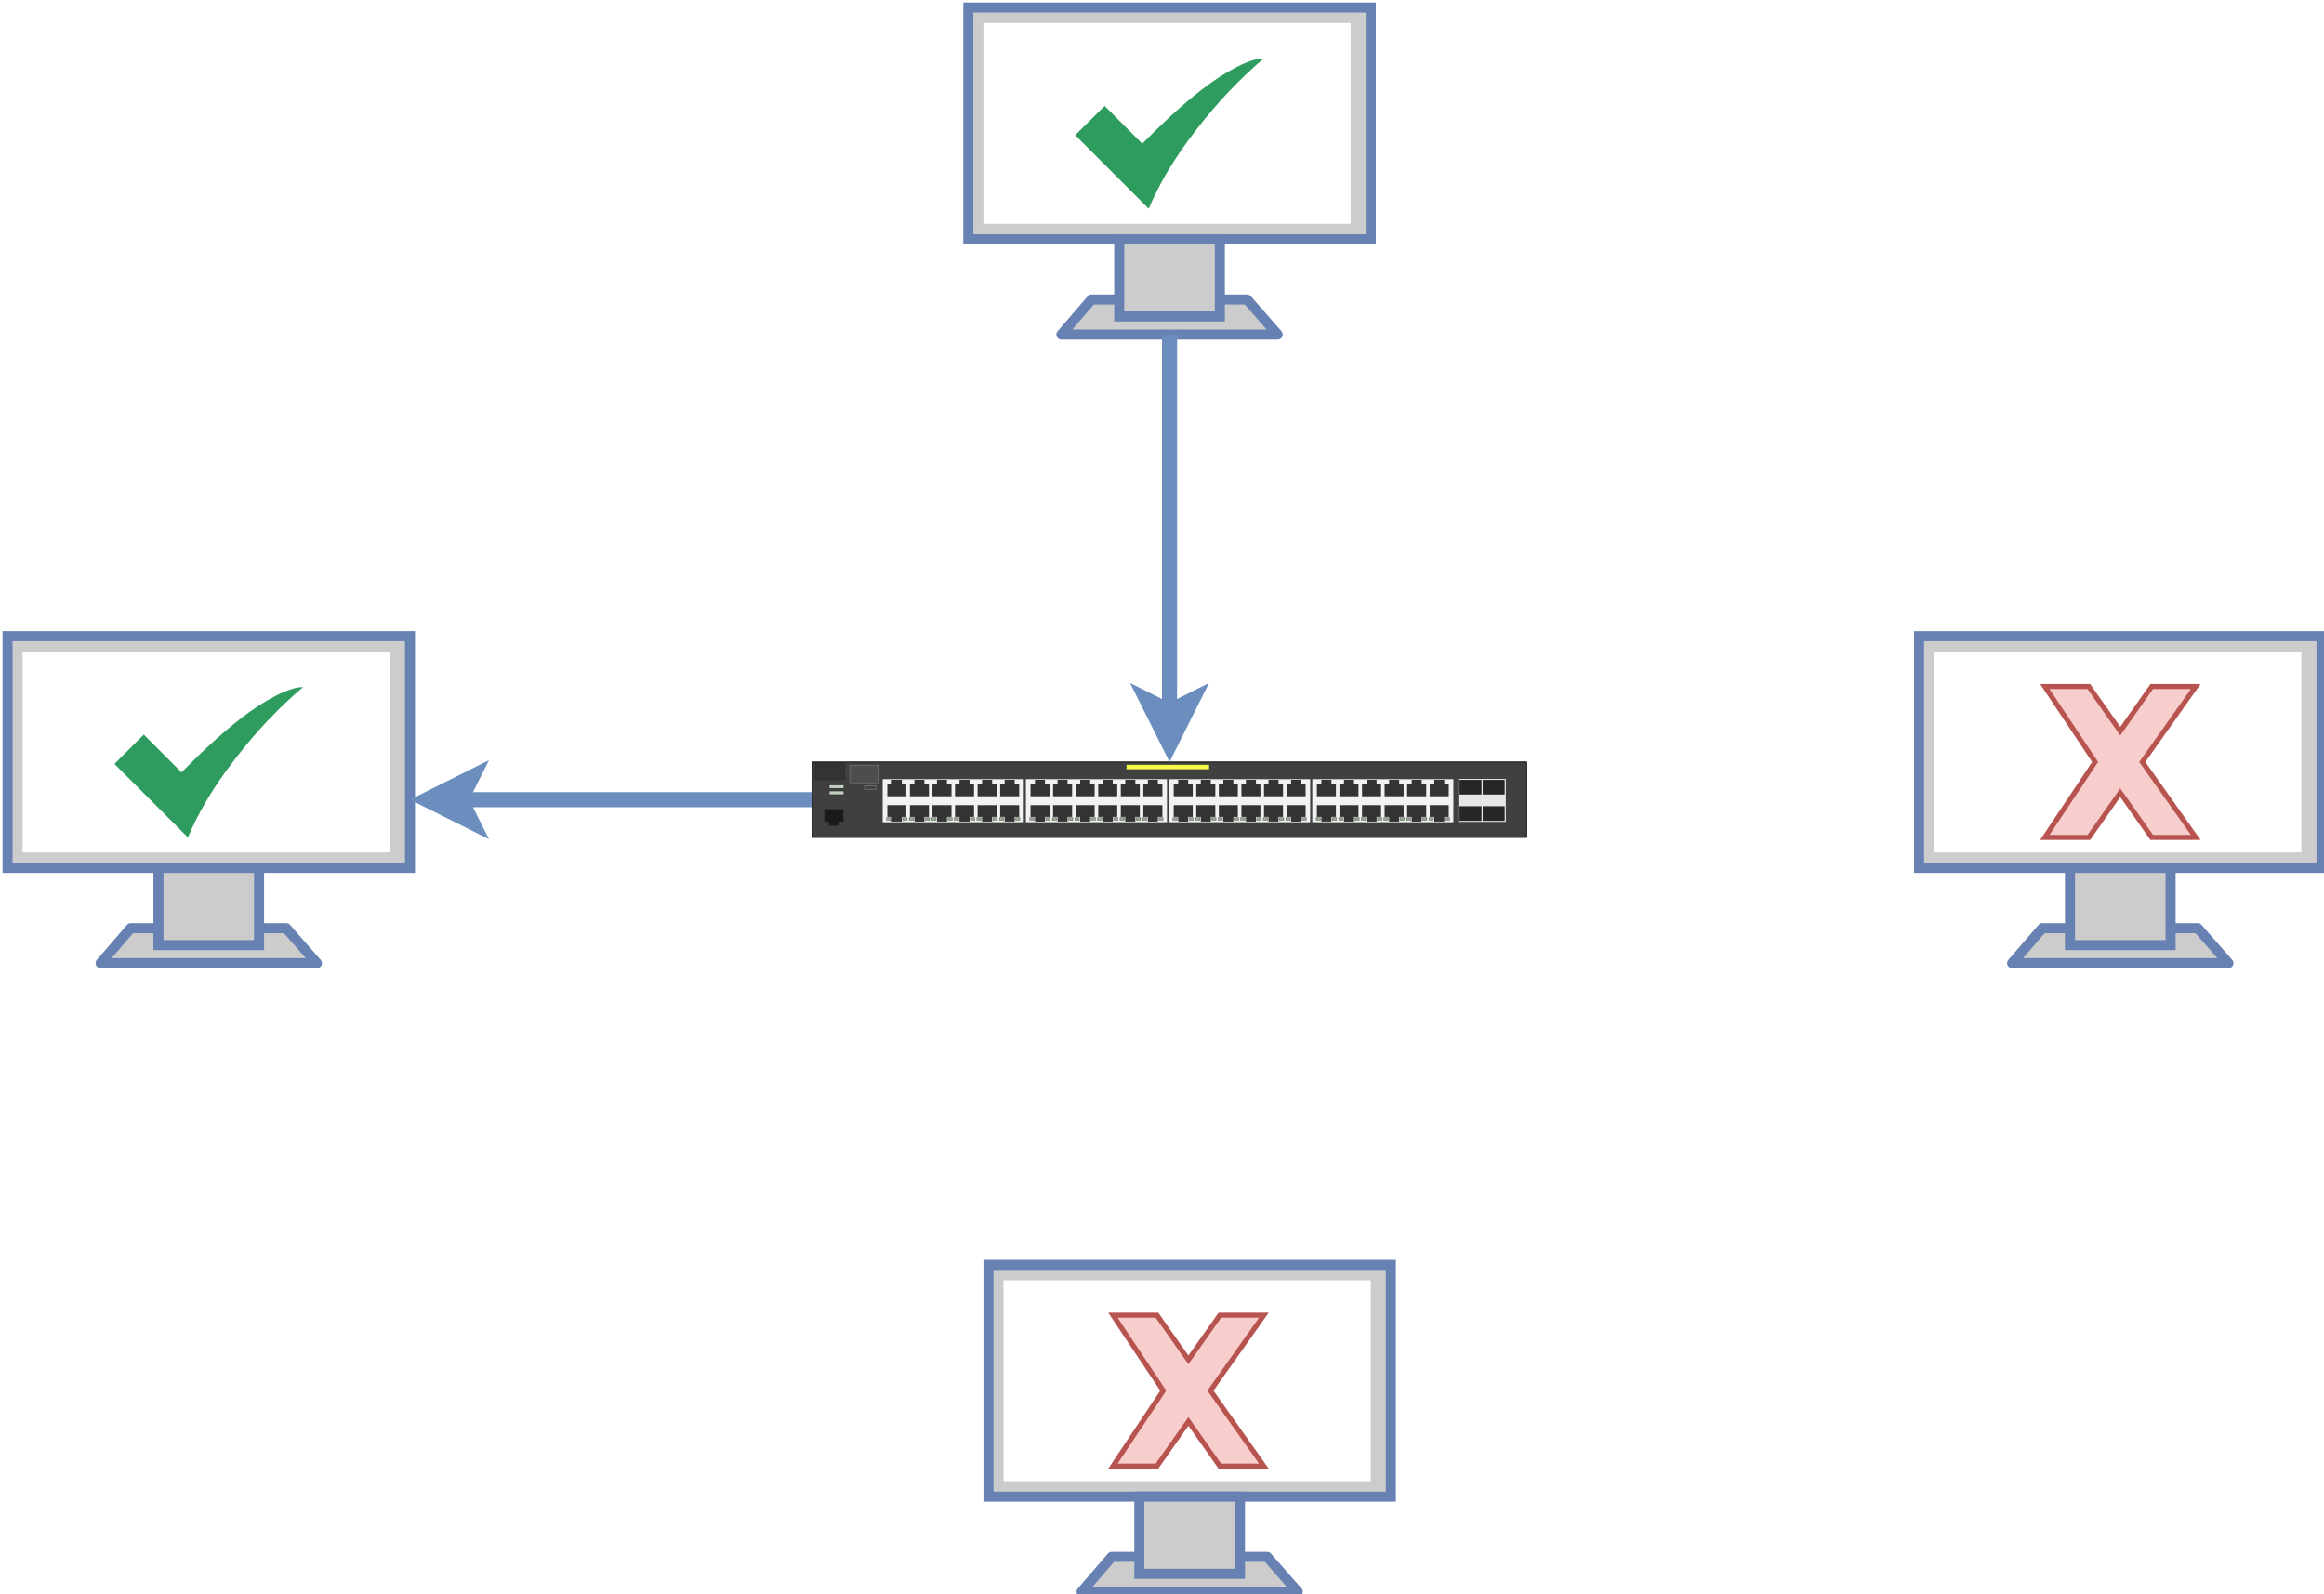 <?xml version="1.0" encoding="UTF-8"?>
<!-- Do not edit this file with editors other than draw.io -->
<!DOCTYPE svg PUBLIC "-//W3C//DTD SVG 1.1//EN" "http://www.w3.org/Graphics/SVG/1.1/DTD/svg11.dtd">
<svg xmlns="http://www.w3.org/2000/svg" xmlns:xlink="http://www.w3.org/1999/xlink" version="1.1" width="462px" height="317px" viewBox="-0.5 -0.5 462 317" content="&lt;mxfile host=&quot;app.diagrams.net&quot; modified=&quot;2024-04-29T02:53:35.662Z&quot; agent=&quot;Mozilla/5.0 (Macintosh; Intel Mac OS X 10_15_7) AppleWebKit/537.36 (KHTML, like Gecko) Chrome/123.0.0.0 Safari/537.36&quot; version=&quot;24.2.5&quot; etag=&quot;wze6toTWiTeZDdFDfbBp&quot; scale=&quot;1&quot; border=&quot;0&quot;&gt;&#10;  &lt;diagram name=&quot;Page-1&quot; id=&quot;V6qletcyMnasx_JX09Fl&quot;&gt;&#10;    &lt;mxGraphModel dx=&quot;1434&quot; dy=&quot;761&quot; grid=&quot;1&quot; gridSize=&quot;10&quot; guides=&quot;1&quot; tooltips=&quot;1&quot; connect=&quot;1&quot; arrows=&quot;1&quot; fold=&quot;1&quot; page=&quot;1&quot; pageScale=&quot;1&quot; pageWidth=&quot;850&quot; pageHeight=&quot;1100&quot; math=&quot;0&quot; shadow=&quot;0&quot;&gt;&#10;      &lt;root&gt;&#10;        &lt;mxCell id=&quot;0&quot; /&gt;&#10;        &lt;mxCell id=&quot;1&quot; parent=&quot;0&quot; /&gt;&#10;        &lt;mxCell id=&quot;2&quot; value=&quot;&quot; style=&quot;html=1;verticalLabelPosition=bottom;verticalAlign=top;outlineConnect=0;shadow=0;dashed=0;shape=mxgraph.rack.hpe_aruba.switches.j9772a_2530_48g_poeplus_switch;&quot; vertex=&quot;1&quot; parent=&quot;1&quot;&gt;&#10;          &lt;mxGeometry x=&quot;350&quot; y=&quot;380&quot; width=&quot;142&quot; height=&quot;15&quot; as=&quot;geometry&quot; /&gt;&#10;        &lt;/mxCell&gt;&#10;        &lt;mxCell id=&quot;3&quot; value=&quot;&quot; style=&quot;fontColor=#0066CC;verticalAlign=top;verticalLabelPosition=bottom;labelPosition=center;align=center;html=1;outlineConnect=0;fillColor=#CCCCCC;strokeColor=#6881B3;gradientColor=none;gradientDirection=north;strokeWidth=2;shape=mxgraph.networks.monitor;&quot; vertex=&quot;1&quot; parent=&quot;1&quot;&gt;&#10;          &lt;mxGeometry x=&quot;381&quot; y=&quot;230&quot; width=&quot;80&quot; height=&quot;65&quot; as=&quot;geometry&quot; /&gt;&#10;        &lt;/mxCell&gt;&#10;        &lt;mxCell id=&quot;4&quot; value=&quot;&quot; style=&quot;fontColor=#0066CC;verticalAlign=top;verticalLabelPosition=bottom;labelPosition=center;align=center;html=1;outlineConnect=0;fillColor=#CCCCCC;strokeColor=#6881B3;gradientColor=none;gradientDirection=north;strokeWidth=2;shape=mxgraph.networks.monitor;&quot; vertex=&quot;1&quot; parent=&quot;1&quot;&gt;&#10;          &lt;mxGeometry x=&quot;570&quot; y=&quot;355&quot; width=&quot;80&quot; height=&quot;65&quot; as=&quot;geometry&quot; /&gt;&#10;        &lt;/mxCell&gt;&#10;        &lt;mxCell id=&quot;5&quot; value=&quot;&quot; style=&quot;fontColor=#0066CC;verticalAlign=top;verticalLabelPosition=bottom;labelPosition=center;align=center;html=1;outlineConnect=0;fillColor=#CCCCCC;strokeColor=#6881B3;gradientColor=none;gradientDirection=north;strokeWidth=2;shape=mxgraph.networks.monitor;&quot; vertex=&quot;1&quot; parent=&quot;1&quot;&gt;&#10;          &lt;mxGeometry x=&quot;190&quot; y=&quot;355&quot; width=&quot;80&quot; height=&quot;65&quot; as=&quot;geometry&quot; /&gt;&#10;        &lt;/mxCell&gt;&#10;        &lt;mxCell id=&quot;6&quot; value=&quot;&quot; style=&quot;fontColor=#0066CC;verticalAlign=top;verticalLabelPosition=bottom;labelPosition=center;align=center;html=1;outlineConnect=0;fillColor=#CCCCCC;strokeColor=#6881B3;gradientColor=none;gradientDirection=north;strokeWidth=2;shape=mxgraph.networks.monitor;&quot; vertex=&quot;1&quot; parent=&quot;1&quot;&gt;&#10;          &lt;mxGeometry x=&quot;385&quot; y=&quot;480&quot; width=&quot;80&quot; height=&quot;65&quot; as=&quot;geometry&quot; /&gt;&#10;        &lt;/mxCell&gt;&#10;        &lt;mxCell id=&quot;7&quot; value=&quot;&quot; style=&quot;endArrow=classic;html=1;rounded=0;exitX=0.5;exitY=1;exitDx=0;exitDy=0;exitPerimeter=0;fillColor=#dae8fc;strokeColor=#6c8ebf;strokeWidth=3;&quot; edge=&quot;1&quot; source=&quot;3&quot; target=&quot;2&quot; parent=&quot;1&quot;&gt;&#10;          &lt;mxGeometry width=&quot;50&quot; height=&quot;50&quot; relative=&quot;1&quot; as=&quot;geometry&quot;&gt;&#10;            &lt;mxPoint x=&quot;400&quot; y=&quot;420&quot; as=&quot;sourcePoint&quot; /&gt;&#10;            &lt;mxPoint x=&quot;450&quot; y=&quot;370&quot; as=&quot;targetPoint&quot; /&gt;&#10;          &lt;/mxGeometry&gt;&#10;        &lt;/mxCell&gt;&#10;        &lt;mxCell id=&quot;8&quot; value=&quot;&quot; style=&quot;endArrow=classic;html=1;rounded=0;fillColor=#dae8fc;strokeColor=#6c8ebf;strokeWidth=3;&quot; edge=&quot;1&quot; source=&quot;2&quot; target=&quot;5&quot; parent=&quot;1&quot;&gt;&#10;          &lt;mxGeometry width=&quot;50&quot; height=&quot;50&quot; relative=&quot;1&quot; as=&quot;geometry&quot;&gt;&#10;            &lt;mxPoint x=&quot;400&quot; y=&quot;420&quot; as=&quot;sourcePoint&quot; /&gt;&#10;            &lt;mxPoint x=&quot;450&quot; y=&quot;370&quot; as=&quot;targetPoint&quot; /&gt;&#10;          &lt;/mxGeometry&gt;&#10;        &lt;/mxCell&gt;&#10;        &lt;mxCell id=&quot;9&quot; value=&quot;&quot; style=&quot;sketch=0;html=1;aspect=fixed;strokeColor=none;shadow=0;align=center;fillColor=#2D9C5E;verticalAlign=top;labelPosition=center;verticalLabelPosition=bottom;shape=mxgraph.gcp2.check&quot; vertex=&quot;1&quot; parent=&quot;1&quot;&gt;&#10;          &lt;mxGeometry x=&quot;402.25&quot; y=&quot;240&quot; width=&quot;37.5&quot; height=&quot;30&quot; as=&quot;geometry&quot; /&gt;&#10;        &lt;/mxCell&gt;&#10;        &lt;mxCell id=&quot;10&quot; value=&quot;&quot; style=&quot;sketch=0;html=1;aspect=fixed;strokeColor=none;shadow=0;align=center;fillColor=#2D9C5E;verticalAlign=top;labelPosition=center;verticalLabelPosition=bottom;shape=mxgraph.gcp2.check&quot; vertex=&quot;1&quot; parent=&quot;1&quot;&gt;&#10;          &lt;mxGeometry x=&quot;211.25&quot; y=&quot;365&quot; width=&quot;37.5&quot; height=&quot;30&quot; as=&quot;geometry&quot; /&gt;&#10;        &lt;/mxCell&gt;&#10;        &lt;mxCell id=&quot;11&quot; value=&quot;&quot; style=&quot;verticalLabelPosition=bottom;verticalAlign=top;html=1;shape=mxgraph.basic.x;fillColor=#f8cecc;strokeColor=#b85450;&quot; vertex=&quot;1&quot; parent=&quot;1&quot;&gt;&#10;          &lt;mxGeometry x=&quot;409.75&quot; y=&quot;490&quot; width=&quot;30&quot; height=&quot;30&quot; as=&quot;geometry&quot; /&gt;&#10;        &lt;/mxCell&gt;&#10;        &lt;mxCell id=&quot;12&quot; value=&quot;&quot; style=&quot;verticalLabelPosition=bottom;verticalAlign=top;html=1;shape=mxgraph.basic.x;fillColor=#f8cecc;strokeColor=#b85450;&quot; vertex=&quot;1&quot; parent=&quot;1&quot;&gt;&#10;          &lt;mxGeometry x=&quot;595&quot; y=&quot;365&quot; width=&quot;30&quot; height=&quot;30&quot; as=&quot;geometry&quot; /&gt;&#10;        &lt;/mxCell&gt;&#10;      &lt;/root&gt;&#10;    &lt;/mxGraphModel&gt;&#10;  &lt;/diagram&gt;&#10;&lt;/mxfile&gt;&#10;" style="background-color: rgb(255, 255, 255);"><defs/><rect fill="#ffffff" width="100%" height="100%" x="0" y="0"/><g><g><rect x="161" y="151" width="142" height="15" fill="#404040" stroke="#0b0b0b" stroke-width="0.17" pointer-events="all"/><path d="M 163.39 160.38 L 163.39 162.89 L 164.25 162.89 L 164.25 163.68 L 166.36 163.68 L 166.36 162.89 L 167.16 162.89 L 167.16 160.38 L 163.39 160.38 Z" fill="#1a1a1a" stroke="#333" stroke-width="0.17" stroke-miterlimit="10" pointer-events="all"/><rect x="161" y="151" width="0" height="0" fill="none" stroke="rgb(0, 0, 0)" pointer-events="all"/><rect x="161.56" y="151.28" width="5.81" height="3.23" fill="#333" stroke="#282828" stroke-width="0.13" pointer-events="all"/><rect x="168.43" y="151.64" width="5.81" height="3.5" fill="#4d4d4d" stroke="#808080" stroke-width="0.1" pointer-events="all"/><path d="M 164.33 156.76 L 167.28 156.76 L 167.28 157.51 L 164.33 157.51 L 164.33 156.76 Z M 164.33 155.53 L 167.28 155.53 L 167.28 156.27 L 164.33 156.27 L 164.33 155.53 Z" fill="#bfcfbe" stroke="#282828" stroke-width="0.13" stroke-miterlimit="10" pointer-events="all"/><rect x="161" y="151" width="0" height="0" fill="none" stroke="rgb(0, 0, 0)" pointer-events="all"/><path d="M 174.97 154.42 L 203.02 154.42 L 203.02 162.98 L 174.97 162.98 L 174.97 154.42 Z M 203.44 154.42 L 231.49 154.42 L 231.49 162.98 L 203.44 162.98 L 203.44 154.42 Z M 231.91 154.42 L 259.96 154.42 L 259.96 162.98 L 231.91 162.98 L 231.91 154.42 Z M 260.38 154.42 L 288.43 154.42 L 288.43 162.98 L 260.38 162.98 L 260.38 154.42 Z" fill="#f2f2f2" stroke="none" pointer-events="all"/><path d="M 286.79 162.57 L 287.65 162.57 L 287.65 162.08 L 286.79 162.08 L 286.79 162.57 Z M 283.6 162.57 L 284.45 162.57 L 284.45 162.08 L 283.6 162.08 L 283.6 162.57 Z M 282.31 162.57 L 283.16 162.57 L 283.16 162.08 L 282.31 162.08 L 282.31 162.57 Z M 279.11 162.57 L 279.96 162.57 L 279.96 162.08 L 279.11 162.08 L 279.11 162.57 Z M 277.82 162.57 L 278.68 162.57 L 278.68 162.08 L 277.82 162.08 L 277.82 162.57 Z M 274.62 162.57 L 275.48 162.57 L 275.48 162.08 L 274.62 162.08 L 274.62 162.57 Z M 273.33 162.57 L 274.19 162.57 L 274.19 162.08 L 273.33 162.08 L 273.33 162.57 Z M 270.13 162.57 L 270.99 162.57 L 270.99 162.08 L 270.13 162.08 L 270.13 162.57 Z M 268.84 162.57 L 269.7 162.57 L 269.7 162.08 L 268.84 162.08 L 268.84 162.57 Z M 265.65 162.57 L 266.5 162.57 L 266.5 162.08 L 265.65 162.08 L 265.65 162.57 Z M 264.36 162.57 L 265.21 162.57 L 265.21 162.08 L 264.36 162.08 L 264.36 162.57 Z M 261.16 162.57 L 262.01 162.57 L 262.01 162.08 L 261.16 162.08 L 261.16 162.57 Z M 258.33 162.57 L 259.18 162.57 L 259.18 162.08 L 258.33 162.08 L 258.33 162.57 Z M 255.13 162.57 L 255.98 162.57 L 255.98 162.08 L 255.13 162.08 L 255.13 162.57 Z M 253.84 162.57 L 254.7 162.57 L 254.7 162.08 L 253.84 162.08 L 253.84 162.57 Z M 250.64 162.57 L 251.5 162.57 L 251.5 162.08 L 250.64 162.08 L 250.64 162.57 Z M 249.35 162.57 L 250.21 162.57 L 250.21 162.08 L 249.35 162.08 L 249.35 162.57 Z M 246.15 162.57 L 247.01 162.57 L 247.01 162.08 L 246.15 162.08 L 246.15 162.57 Z M 244.86 162.57 L 245.72 162.57 L 245.72 162.08 L 244.86 162.08 L 244.86 162.57 Z M 241.66 162.57 L 242.52 162.57 L 242.52 162.08 L 241.66 162.08 L 241.66 162.57 Z M 240.38 162.57 L 241.23 162.57 L 241.23 162.08 L 240.38 162.08 L 240.38 162.57 Z M 237.18 162.57 L 238.03 162.57 L 238.03 162.08 L 237.18 162.08 L 237.18 162.57 Z M 235.89 162.57 L 236.74 162.57 L 236.74 162.08 L 235.89 162.08 L 235.89 162.57 Z M 232.69 162.57 L 233.55 162.57 L 233.55 162.08 L 232.69 162.08 L 232.69 162.57 Z M 229.86 162.57 L 230.71 162.57 L 230.71 162.08 L 229.86 162.08 L 229.86 162.57 Z M 226.66 162.57 L 227.51 162.57 L 227.51 162.08 L 226.66 162.08 L 226.66 162.57 Z M 225.37 162.57 L 226.23 162.57 L 226.23 162.08 L 225.37 162.08 L 225.37 162.57 Z M 222.17 162.57 L 223.03 162.57 L 223.03 162.08 L 222.17 162.08 L 222.17 162.57 Z M 220.88 162.57 L 221.74 162.57 L 221.74 162.08 L 220.88 162.08 L 220.88 162.57 Z M 217.68 162.57 L 218.54 162.57 L 218.54 162.08 L 217.68 162.08 L 217.68 162.57 Z M 216.39 162.57 L 217.25 162.57 L 217.25 162.08 L 216.39 162.08 L 216.39 162.57 Z M 213.2 162.57 L 214.05 162.57 L 214.05 162.08 L 213.2 162.08 L 213.2 162.57 Z M 211.91 162.57 L 212.76 162.57 L 212.76 162.08 L 211.91 162.08 L 211.91 162.57 Z M 208.71 162.57 L 209.56 162.57 L 209.56 162.08 L 208.71 162.08 L 208.71 162.57 Z M 207.42 162.57 L 208.28 162.57 L 208.28 162.08 L 207.42 162.08 L 207.42 162.57 Z M 204.22 162.57 L 205.08 162.57 L 205.08 162.08 L 204.22 162.08 L 204.22 162.57 Z M 201.39 162.57 L 202.24 162.57 L 202.24 162.08 L 201.39 162.08 L 201.39 162.57 Z M 198.19 162.57 L 199.05 162.57 L 199.05 162.08 L 198.19 162.08 L 198.19 162.57 Z M 196.9 162.57 L 197.76 162.57 L 197.76 162.08 L 196.9 162.08 L 196.9 162.57 Z M 193.7 162.57 L 194.56 162.57 L 194.56 162.08 L 193.7 162.08 L 193.7 162.57 Z M 192.41 162.57 L 193.27 162.57 L 193.27 162.08 L 192.41 162.08 L 192.41 162.57 Z M 189.21 162.57 L 190.07 162.57 L 190.07 162.08 L 189.21 162.08 L 189.21 162.57 Z M 187.93 162.57 L 188.78 162.57 L 188.78 162.08 L 187.93 162.08 L 187.93 162.57 Z M 184.73 162.57 L 185.58 162.57 L 185.58 162.08 L 184.73 162.08 L 184.73 162.57 Z M 183.44 162.57 L 184.29 162.57 L 184.29 162.08 L 183.44 162.08 L 183.44 162.57 Z M 180.24 162.57 L 181.1 162.57 L 181.1 162.08 L 180.24 162.08 L 180.24 162.57 Z M 178.95 162.57 L 179.81 162.57 L 179.81 162.08 L 178.95 162.08 L 178.95 162.57 Z M 175.75 162.57 L 176.61 162.57 L 176.61 162.08 L 175.75 162.08 L 175.75 162.57 Z" fill="#95ac91" stroke="#585958" stroke-width="0.1" stroke-miterlimit="10" pointer-events="all"/><rect x="161" y="151" width="0" height="0" fill="none" stroke="rgb(0, 0, 0)" pointer-events="all"/><path d="M 176.78 154.55 L 176.78 155.48 L 175.89 155.48 L 175.89 157.82 L 179.67 157.82 L 179.67 155.48 L 178.78 155.48 L 178.78 154.55 L 176.78 154.55 Z M 181.27 154.55 L 181.27 155.48 L 180.38 155.48 L 180.38 157.82 L 184.16 157.82 L 184.16 155.48 L 183.26 155.48 L 183.26 154.55 L 181.27 154.55 Z M 185.76 154.55 L 185.76 155.48 L 184.86 155.48 L 184.86 157.82 L 188.65 157.82 L 188.65 155.48 L 187.75 155.48 L 187.75 154.55 L 185.76 154.55 Z M 190.24 154.55 L 190.24 155.48 L 189.35 155.48 L 189.35 157.82 L 193.13 157.82 L 193.13 155.48 L 192.24 155.48 L 192.24 154.55 L 190.24 154.55 Z M 194.73 154.55 L 194.73 155.48 L 193.84 155.48 L 193.84 157.82 L 197.62 157.82 L 197.62 155.48 L 196.73 155.48 L 196.73 154.55 L 194.73 154.55 Z M 199.22 154.55 L 199.22 155.48 L 198.33 155.48 L 198.33 157.82 L 202.11 157.82 L 202.11 155.48 L 201.21 155.48 L 201.21 154.55 L 199.22 154.55 Z M 205.25 154.55 L 205.25 155.48 L 204.36 155.48 L 204.36 157.82 L 208.14 157.82 L 208.14 155.48 L 207.24 155.48 L 207.24 154.55 L 205.25 154.55 Z M 209.74 154.55 L 209.74 155.48 L 208.84 155.48 L 208.84 157.82 L 212.63 157.82 L 212.63 155.48 L 211.73 155.48 L 211.73 154.55 L 209.74 154.55 Z M 214.23 154.55 L 214.23 155.48 L 213.33 155.48 L 213.33 157.82 L 217.11 157.82 L 217.11 155.48 L 216.22 155.48 L 216.22 154.55 L 214.23 154.55 Z M 218.71 154.55 L 218.71 155.48 L 217.82 155.48 L 217.82 157.82 L 221.6 157.82 L 221.6 155.48 L 220.71 155.48 L 220.71 154.55 L 218.71 154.55 Z M 223.2 154.55 L 223.2 155.48 L 222.31 155.48 L 222.31 157.82 L 226.09 157.82 L 226.09 155.48 L 225.2 155.48 L 225.2 154.55 L 223.2 154.55 Z M 227.69 154.55 L 227.69 155.48 L 226.79 155.48 L 226.79 157.82 L 230.58 157.82 L 230.58 155.48 L 229.68 155.48 L 229.68 154.55 L 227.69 154.55 Z M 233.72 154.55 L 233.72 155.48 L 232.83 155.48 L 232.83 157.82 L 236.61 157.82 L 236.61 155.48 L 235.71 155.48 L 235.71 154.55 L 233.72 154.55 Z M 238.21 154.55 L 238.21 155.48 L 237.31 155.48 L 237.31 157.82 L 241.1 157.82 L 241.1 155.48 L 240.2 155.48 L 240.2 154.55 L 238.21 154.55 Z M 242.69 154.55 L 242.69 155.48 L 241.8 155.48 L 241.8 157.82 L 245.58 157.82 L 245.58 155.48 L 244.69 155.48 L 244.69 154.55 L 242.69 154.55 Z M 247.18 154.55 L 247.18 155.48 L 246.29 155.48 L 246.29 157.82 L 250.07 157.82 L 250.07 155.48 L 249.18 155.48 L 249.18 154.55 L 247.18 154.55 Z M 251.67 154.55 L 251.67 155.48 L 250.78 155.48 L 250.78 157.82 L 254.56 157.82 L 254.56 155.48 L 253.66 155.48 L 253.66 154.55 L 251.67 154.55 Z M 256.16 154.55 L 256.16 155.48 L 255.26 155.48 L 255.26 157.82 L 259.05 157.82 L 259.05 155.48 L 258.15 155.48 L 258.15 154.55 L 256.16 154.55 Z M 262.19 154.55 L 262.19 155.48 L 261.29 155.48 L 261.29 157.82 L 265.08 157.82 L 265.08 155.48 L 264.18 155.48 L 264.18 154.55 L 262.19 154.55 Z M 266.68 154.55 L 266.68 155.48 L 265.78 155.48 L 265.78 157.82 L 269.56 157.82 L 269.56 155.48 L 268.67 155.48 L 268.67 154.55 L 266.68 154.55 Z M 271.16 154.55 L 271.16 155.48 L 270.27 155.48 L 270.27 157.82 L 274.05 157.82 L 274.05 155.48 L 273.16 155.48 L 273.16 154.55 L 271.16 154.55 Z M 275.65 154.55 L 275.65 155.48 L 274.76 155.48 L 274.76 157.82 L 278.54 157.82 L 278.54 155.48 L 277.65 155.48 L 277.65 154.55 L 275.65 154.55 Z M 280.14 154.55 L 280.14 155.48 L 279.24 155.48 L 279.24 157.82 L 283.03 157.82 L 283.03 155.48 L 282.13 155.48 L 282.13 154.55 L 280.14 154.55 Z M 284.63 154.55 L 284.63 155.48 L 283.73 155.48 L 283.73 157.82 L 287.51 157.82 L 287.51 155.48 L 286.62 155.48 L 286.62 154.55 L 284.63 154.55 Z M 176.78 162.85 L 176.78 161.92 L 175.89 161.92 L 175.89 159.59 L 179.67 159.59 L 179.67 161.92 L 178.78 161.92 L 178.78 162.85 L 176.78 162.85 Z M 181.27 162.85 L 181.27 161.92 L 180.38 161.92 L 180.38 159.59 L 184.16 159.59 L 184.16 161.92 L 183.26 161.92 L 183.26 162.85 L 181.27 162.85 Z M 185.76 162.85 L 185.76 161.92 L 184.86 161.92 L 184.86 159.59 L 188.65 159.59 L 188.65 161.92 L 187.75 161.92 L 187.75 162.85 L 185.76 162.85 Z M 190.24 162.85 L 190.24 161.92 L 189.35 161.92 L 189.35 159.59 L 193.13 159.59 L 193.13 161.92 L 192.24 161.92 L 192.24 162.85 L 190.24 162.85 Z M 194.73 162.85 L 194.73 161.92 L 193.84 161.92 L 193.84 159.59 L 197.62 159.59 L 197.62 161.92 L 196.73 161.92 L 196.73 162.85 L 194.73 162.85 Z M 199.22 162.85 L 199.22 161.92 L 198.33 161.92 L 198.33 159.59 L 202.11 159.59 L 202.11 161.92 L 201.21 161.92 L 201.21 162.85 L 199.22 162.85 Z M 205.25 162.85 L 205.25 161.92 L 204.36 161.92 L 204.36 159.59 L 208.14 159.59 L 208.14 161.92 L 207.24 161.92 L 207.24 162.85 L 205.25 162.85 Z M 209.74 162.85 L 209.74 161.92 L 208.84 161.92 L 208.84 159.59 L 212.63 159.59 L 212.63 161.92 L 211.73 161.92 L 211.73 162.85 L 209.74 162.85 Z M 214.23 162.85 L 214.23 161.92 L 213.33 161.92 L 213.33 159.59 L 217.11 159.59 L 217.11 161.92 L 216.22 161.92 L 216.22 162.85 L 214.23 162.85 Z M 218.71 162.85 L 218.71 161.92 L 217.82 161.92 L 217.82 159.59 L 221.6 159.59 L 221.6 161.92 L 220.71 161.92 L 220.71 162.85 L 218.71 162.85 Z M 223.2 162.85 L 223.2 161.92 L 222.31 161.92 L 222.31 159.59 L 226.09 159.59 L 226.09 161.92 L 225.2 161.92 L 225.2 162.85 L 223.2 162.85 Z M 227.69 162.85 L 227.69 161.92 L 226.79 161.92 L 226.79 159.59 L 230.58 159.59 L 230.58 161.92 L 229.68 161.92 L 229.68 162.85 L 227.69 162.85 Z M 233.72 162.85 L 233.72 161.92 L 232.83 161.92 L 232.83 159.59 L 236.61 159.59 L 236.61 161.92 L 235.71 161.92 L 235.71 162.85 L 233.72 162.85 Z M 238.21 162.85 L 238.21 161.92 L 237.31 161.92 L 237.31 159.59 L 241.1 159.59 L 241.1 161.92 L 240.2 161.92 L 240.2 162.85 L 238.21 162.85 Z M 242.69 162.85 L 242.69 161.92 L 241.8 161.92 L 241.8 159.59 L 245.58 159.59 L 245.58 161.92 L 244.69 161.92 L 244.69 162.85 L 242.69 162.85 Z M 247.18 162.85 L 247.18 161.92 L 246.29 161.92 L 246.29 159.59 L 250.07 159.59 L 250.07 161.92 L 249.18 161.92 L 249.18 162.85 L 247.18 162.85 Z M 251.67 162.85 L 251.67 161.92 L 250.78 161.92 L 250.78 159.59 L 254.56 159.59 L 254.56 161.92 L 253.66 161.92 L 253.66 162.85 L 251.67 162.85 Z M 256.16 162.85 L 256.16 161.92 L 255.26 161.92 L 255.26 159.59 L 259.05 159.59 L 259.05 161.92 L 258.15 161.92 L 258.15 162.85 L 256.16 162.85 Z M 262.19 162.85 L 262.19 161.92 L 261.29 161.92 L 261.29 159.59 L 265.08 159.59 L 265.08 161.92 L 264.18 161.92 L 264.18 162.85 L 262.19 162.85 Z M 266.68 162.85 L 266.68 161.92 L 265.78 161.92 L 265.78 159.59 L 269.56 159.59 L 269.56 161.92 L 268.67 161.92 L 268.67 162.85 L 266.68 162.85 Z M 271.16 162.85 L 271.16 161.92 L 270.27 161.92 L 270.27 159.59 L 274.05 159.59 L 274.05 161.92 L 273.16 161.92 L 273.16 162.85 L 271.16 162.85 Z M 275.65 162.85 L 275.65 161.92 L 274.76 161.92 L 274.76 159.59 L 278.54 159.59 L 278.54 161.92 L 277.65 161.92 L 277.65 162.85 L 275.65 162.85 Z M 280.14 162.85 L 280.14 161.92 L 279.24 161.92 L 279.24 159.59 L 283.03 159.59 L 283.03 161.92 L 282.13 161.92 L 282.13 162.85 L 280.14 162.85 Z M 284.63 162.85 L 284.63 161.92 L 283.73 161.92 L 283.73 159.59 L 287.51 159.59 L 287.51 161.92 L 286.62 161.92 L 286.62 162.85 L 284.63 162.85 Z" fill="#333" stroke="none" pointer-events="all"/><rect x="171.36" y="155.77" width="2.28" height="0.65" fill="none" stroke="#808080" stroke-width="0.13" pointer-events="all"/><rect x="161" y="151" width="0" height="0" fill="none" stroke="rgb(0, 0, 0)" pointer-events="all"/><rect x="289.42" y="154.37" width="9.44" height="8.54" fill="#e6e6e6" stroke="none" pointer-events="all"/><path d="M 294.26 159.8 L 298.63 159.8 L 298.63 162.71 L 294.26 162.71 L 294.26 159.8 Z M 289.65 159.8 L 294.03 159.8 L 294.03 162.71 L 289.65 162.71 L 289.65 159.8 Z M 294.26 154.56 L 298.63 154.56 L 298.63 157.47 L 294.26 157.47 L 294.26 154.56 Z M 289.65 154.56 L 294.03 154.56 L 294.03 157.47 L 289.65 157.47 L 289.65 154.56 Z" fill="#262626" stroke="none" pointer-events="all"/><rect x="223.44" y="151.56" width="16.42" height="0.89" fill="#f8f84b" stroke="none" pointer-events="all"/></g><g><rect x="192" y="1" width="80" height="46.06" fill="#cccccc" stroke="#6881b3" stroke-width="2" pointer-events="all"/><path d="M 216.5 59.04 L 247.4 59.04 L 253.5 66 L 210.5 66 Z" fill="#cccccc" stroke="#6881b3" stroke-width="2" stroke-linejoin="round" stroke-miterlimit="10" pointer-events="all"/><rect x="222" y="47.06" width="20" height="15.35" fill="#cccccc" stroke="#6881b3" stroke-width="2" pointer-events="all"/><rect x="195" y="4.07" width="73" height="39.92" fill="#ffffff" stroke="none" pointer-events="all"/></g><g><rect x="381" y="126" width="80" height="46.06" fill="#cccccc" stroke="#6881b3" stroke-width="2" pointer-events="all"/><path d="M 405.5 184.04 L 436.4 184.04 L 442.5 191 L 399.5 191 Z" fill="#cccccc" stroke="#6881b3" stroke-width="2" stroke-linejoin="round" stroke-miterlimit="10" pointer-events="all"/><rect x="411" y="172.06" width="20" height="15.35" fill="#cccccc" stroke="#6881b3" stroke-width="2" pointer-events="all"/><rect x="384" y="129.07" width="73" height="39.92" fill="#ffffff" stroke="none" pointer-events="all"/></g><g><rect x="1" y="126" width="80" height="46.06" fill="#cccccc" stroke="#6881b3" stroke-width="2" pointer-events="all"/><path d="M 25.5 184.04 L 56.4 184.04 L 62.5 191 L 19.5 191 Z" fill="#cccccc" stroke="#6881b3" stroke-width="2" stroke-linejoin="round" stroke-miterlimit="10" pointer-events="all"/><rect x="31" y="172.06" width="20" height="15.35" fill="#cccccc" stroke="#6881b3" stroke-width="2" pointer-events="all"/><rect x="4" y="129.07" width="73" height="39.92" fill="#ffffff" stroke="none" pointer-events="all"/></g><g><rect x="196" y="251" width="80" height="46.06" fill="#cccccc" stroke="#6881b3" stroke-width="2" pointer-events="all"/><path d="M 220.5 309.04 L 251.4 309.04 L 257.5 316 L 214.5 316 Z" fill="#cccccc" stroke="#6881b3" stroke-width="2" stroke-linejoin="round" stroke-miterlimit="10" pointer-events="all"/><rect x="226" y="297.06" width="20" height="15.35" fill="#cccccc" stroke="#6881b3" stroke-width="2" pointer-events="all"/><rect x="199" y="254.07" width="73" height="39.92" fill="#ffffff" stroke="none" pointer-events="all"/></g><g><path d="M 232 66 L 232 140.9" fill="none" stroke="#6c8ebf" stroke-width="3" stroke-miterlimit="10" pointer-events="stroke"/><path d="M 232 147.65 L 227.5 138.65 L 232 140.9 L 236.5 138.65 Z" fill="#6c8ebf" stroke="#6c8ebf" stroke-width="3" stroke-miterlimit="10" pointer-events="all"/></g><g><path d="M 161 158.5 L 91.1 158.5" fill="none" stroke="#6c8ebf" stroke-width="3" stroke-miterlimit="10" pointer-events="stroke"/><path d="M 84.35 158.5 L 93.35 154 L 91.1 158.5 L 93.35 163 Z" fill="#6c8ebf" stroke="#6c8ebf" stroke-width="3" stroke-miterlimit="10" pointer-events="all"/></g><g><path d="M 227.86 41 L 213.25 26.38 L 219.09 20.56 L 226.58 28.07 C 230.13 24.5 233.79 20.92 238.48 17.26 C 243.22 13.58 248.28 11 250.75 11.12 C 246.07 15.06 241.41 19.96 237.3 25.33 C 232.96 30.86 229.85 36.23 227.86 41 Z" fill="#2d9c5e" stroke="none" pointer-events="all"/></g><g><path d="M 36.86 166 L 22.25 151.38 L 28.09 145.56 L 35.58 153.07 C 39.13 149.5 42.79 145.92 47.48 142.26 C 52.22 138.58 57.28 136 59.75 136.12 C 55.07 140.06 50.41 144.96 46.3 150.33 C 41.96 155.86 38.85 161.23 36.86 166 Z" fill="#2d9c5e" stroke="none" pointer-events="all"/></g><g><path d="M 220.75 261 L 229.5 261 L 235.75 269.88 L 242 261 L 250.75 261 L 240.13 276 L 250.75 291 L 242 291 L 235.75 282.12 L 229.5 291 L 220.75 291 L 230.75 276 Z" fill="#f8cecc" stroke="#b85450" stroke-miterlimit="10" pointer-events="all"/></g><g><path d="M 406 136 L 414.75 136 L 421 144.88 L 427.25 136 L 436 136 L 425.38 151 L 436 166 L 427.25 166 L 421 157.12 L 414.75 166 L 406 166 L 416 151 Z" fill="#f8cecc" stroke="#b85450" stroke-miterlimit="10" pointer-events="all"/></g></g></svg>